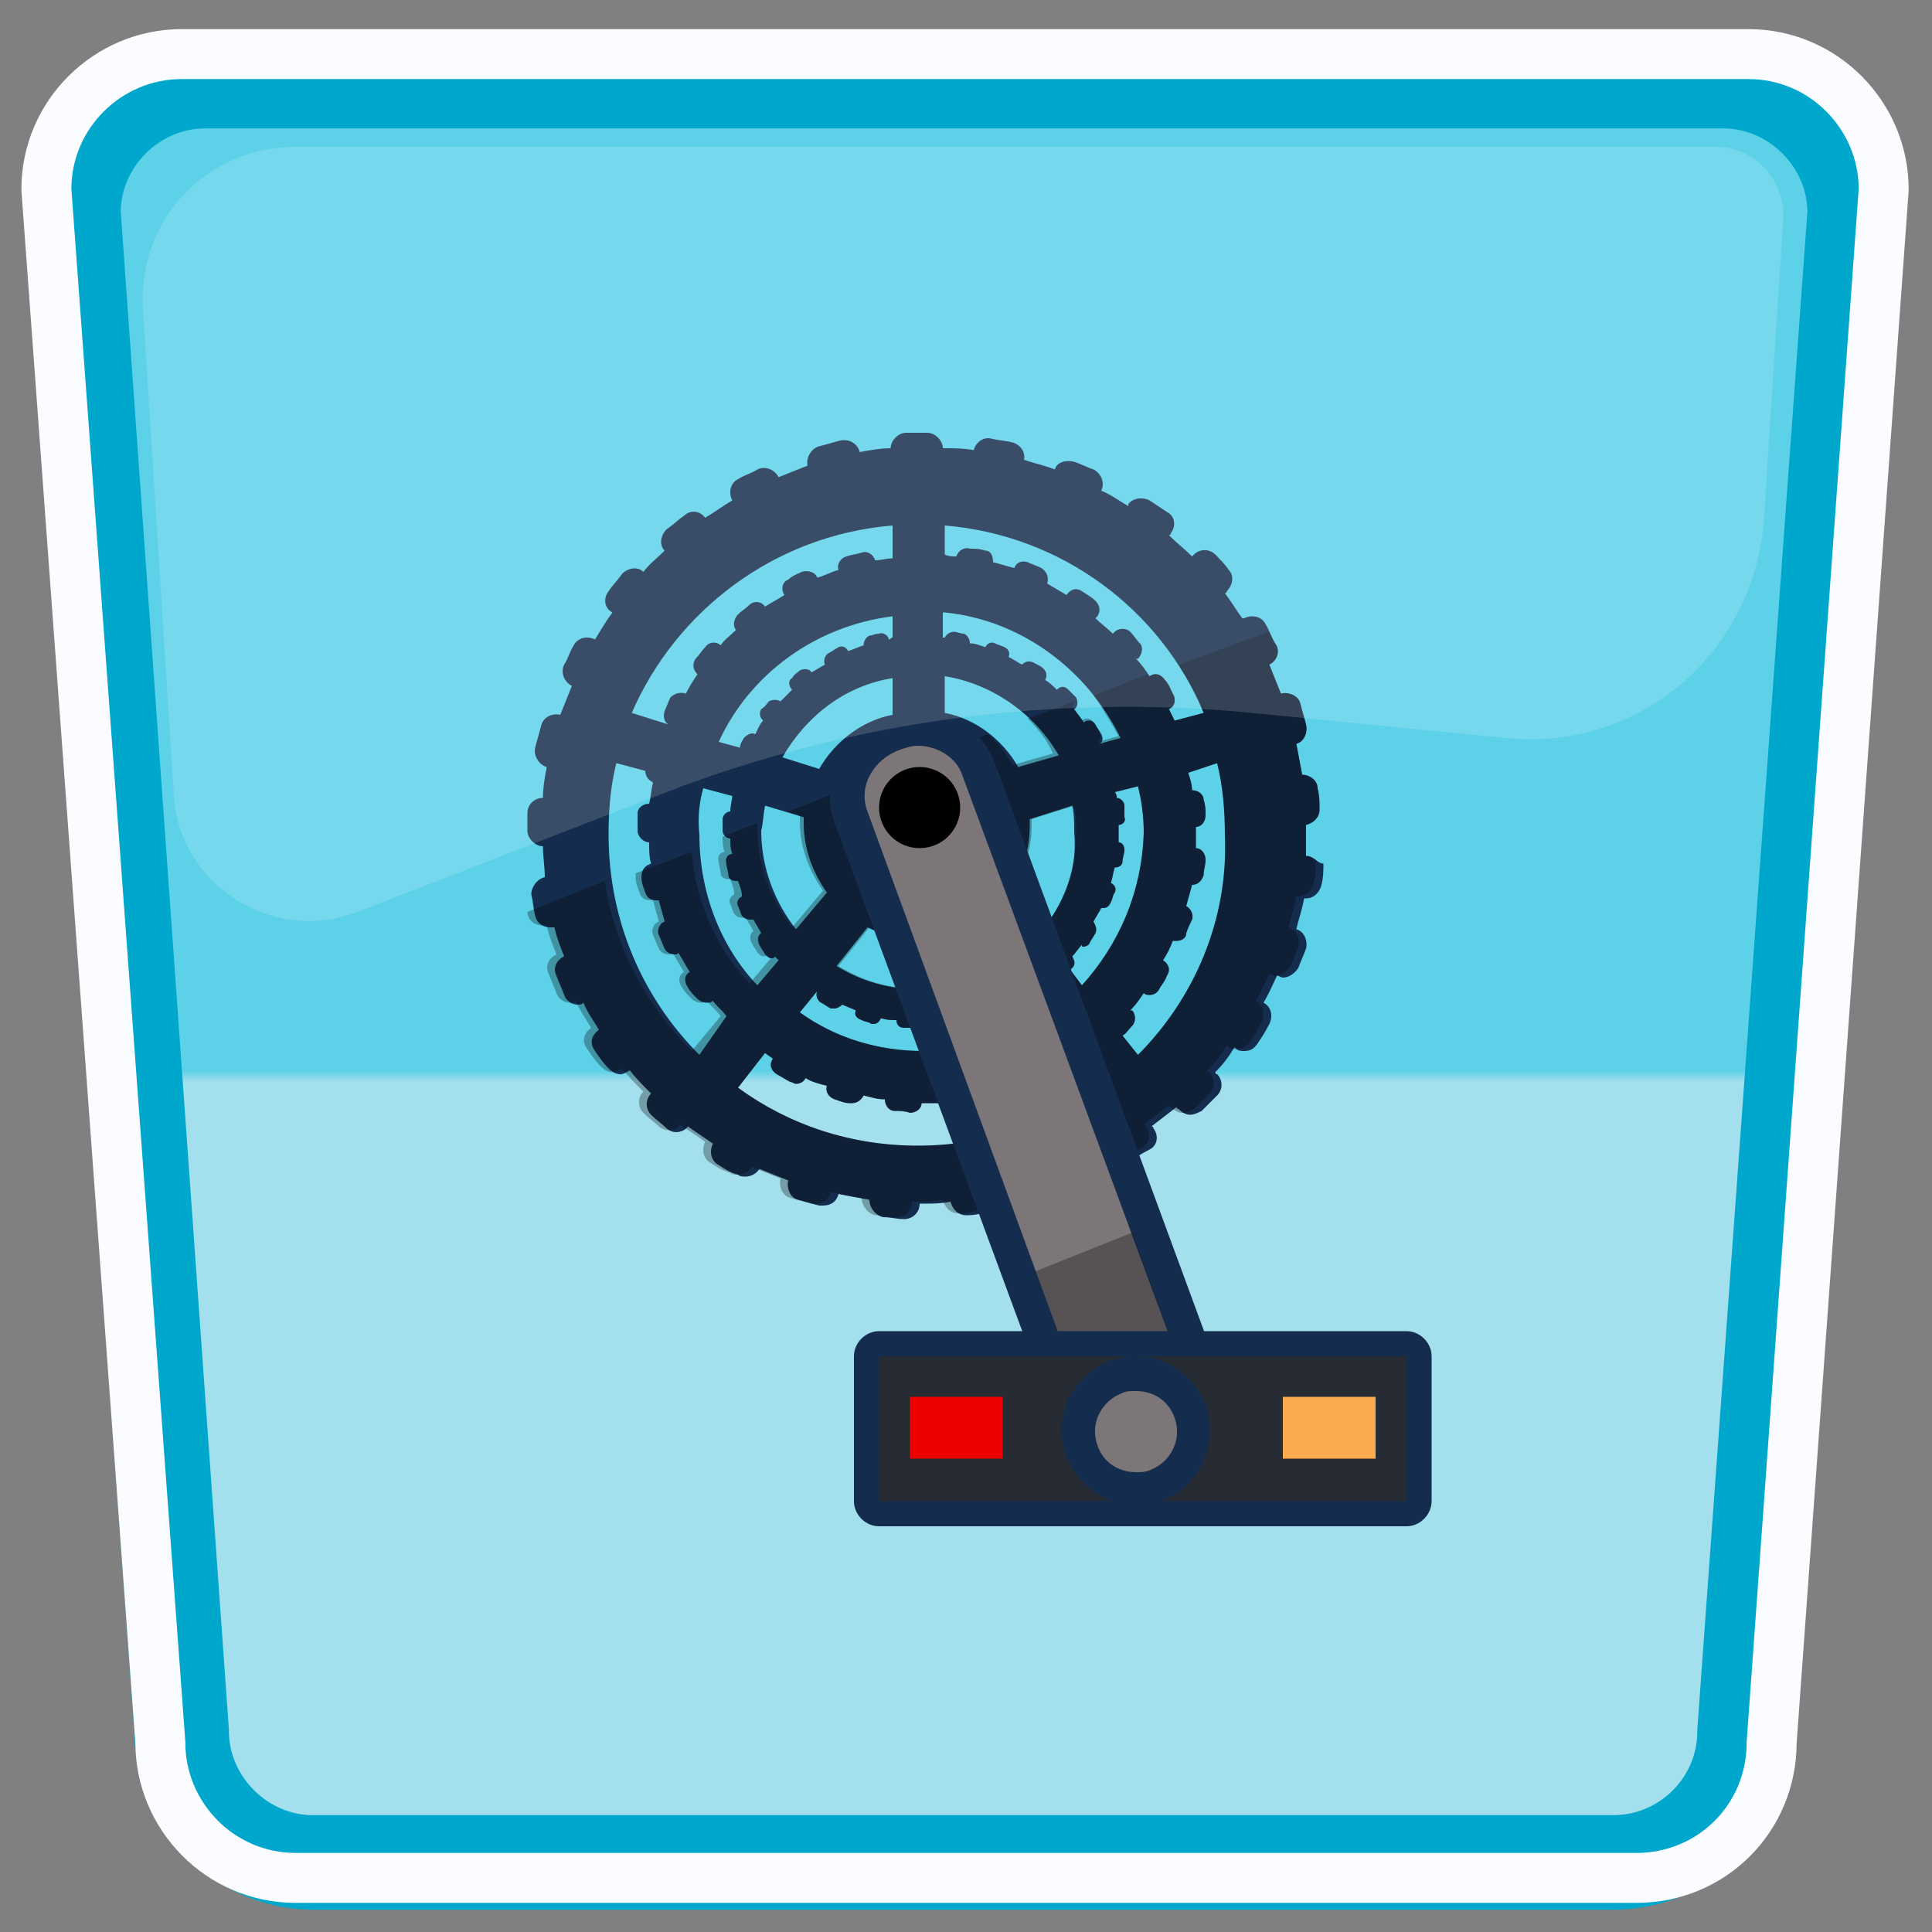 <?xml version="1.0" encoding="utf-8"?>
<!-- Generator: Adobe Illustrator 26.0.2, SVG Export Plug-In . SVG Version: 6.00 Build 0)  -->
<svg version="1.1" id="Layer_1" xmlns="http://www.w3.org/2000/svg" xmlns:xlink="http://www.w3.org/1999/xlink" x="0px" y="0px"
	 viewBox="0 0 100 100" style="enable-background:new 0 0 100 100;" xml:space="preserve">
<rect x="0" y="0" width="100" height="100" fill="#808080" stroke="none"/>
<style type="text/css">
	.st0{enable-background:new    ;}
	.st1{fill:url(#SVGID_1_);}
	.st2{fill:#142C4D;}
	.st3{opacity:0.3;}
	.st4{fill:#FAAA4F;stroke:#142C4D;stroke-width:1.728;stroke-miterlimit:10;}
	.st5{fill:#7C7679;}
	.st6{fill:#272B33;}
	.st7{fill:#EE0000;}
	.st8{fill:#FAAA4F;}
	.st9{fill:none;stroke:#00A7CD;stroke-width:4.894;stroke-miterlimit:10;}
	.st10{fill:none;stroke:#FAFCFF;stroke-width:2.586;stroke-miterlimit:10;}
	.st11{opacity:0.16;fill:#FFFFFF;}
</style>
<g>
	<g class="st0">
		<linearGradient id="SVGID_1_" gradientUnits="userSpaceOnUse" x1="49.864" y1="102.277" x2="49.864" y2="4.462">
			<stop  offset="0.473" style="stop-color:#A3DFED"/>
			<stop  offset="0.479" style="stop-color:#5DD1E8"/>
		</linearGradient>
		<path class="st1" d="M84.1,97.2H15.6c-3.8,0-6.9-3.1-6.9-6.9l-5.8-80c0-3.8,3.1-6.9,6.9-6.9h80c3.8,0,6.9,3.1,6.9,6.9l-5.8,80
			C91,94.1,87.9,97.2,84.1,97.2z"/>
	</g>
	<g id="eBike_00000146491654461650898250000008875516547112535970_">
		<g id="eBikePedals_00000175324453512597224330000012235858698344693636_">
			<g>
				<g>
					<path class="st2" d="M67.6,44.3c0-0.4,0-0.9,0-1.3c0-0.1,0-0.2,0-0.3c0.4-0.1,0.7-0.4,0.7-0.8c0-0.4,0-0.7-0.1-1.1
						c0-0.4-0.4-0.7-0.8-0.7c-0.1-0.5-0.2-1.1-0.3-1.6c0.4-0.1,0.6-0.6,0.5-1c-0.1-0.4-0.2-0.7-0.3-1.1c-0.1-0.4-0.6-0.6-1-0.5
						c-0.2-0.5-0.4-1-0.6-1.5c0,0,0,0,0,0c0.4-0.2,0.6-0.7,0.3-1.1c-0.2-0.3-0.3-0.7-0.5-1c-0.2-0.4-0.7-0.5-1.1-0.3c0,0,0,0-0.1,0
						c-0.3-0.4-0.6-0.9-0.9-1.3c0,0,0.1,0,0.1-0.1c0.3-0.3,0.4-0.8,0.1-1.1c-0.2-0.3-0.5-0.6-0.7-0.8c-0.3-0.3-0.8-0.3-1.1,0
						c0,0-0.1,0.1-0.1,0.1c-0.4-0.4-0.8-0.7-1.2-1.1c0,0,0.1,0,0.1-0.1c0.3-0.4,0.2-0.9-0.2-1.1c-0.3-0.2-0.6-0.4-0.9-0.6
						c-0.4-0.2-0.9-0.1-1.1,0.2c0,0,0,0,0,0.1c-0.5-0.3-0.9-0.6-1.4-0.8c0,0,0,0,0,0c0.2-0.4,0-0.9-0.4-1.1c-0.3-0.1-0.7-0.3-1-0.4
						c-0.4-0.1-0.9,0-1,0.4c-0.5-0.2-1-0.3-1.6-0.5c0.1-0.4-0.2-0.8-0.6-0.9c-0.4-0.1-0.7-0.1-1.1-0.2c-0.4-0.1-0.8,0.2-0.9,0.6
						c-0.5-0.1-1.1-0.1-1.6-0.1v0c0-0.4-0.4-0.8-0.8-0.8c-0.4,0-0.7,0-1.1,0c-0.4,0-0.8,0.4-0.8,0.8v0c-0.5,0-1.1,0.1-1.6,0.2
						c0,0,0,0,0,0c-0.1-0.4-0.5-0.7-1-0.6c-0.4,0.1-0.7,0.2-1.1,0.3c-0.4,0.1-0.7,0.6-0.6,1c0,0,0,0,0,0c-0.5,0.2-1,0.4-1.5,0.6
						c0,0,0,0,0,0c-0.2-0.4-0.7-0.6-1.1-0.4c-0.3,0.2-0.7,0.3-1,0.5c-0.4,0.2-0.5,0.7-0.3,1.1c0,0,0,0,0,0c-0.5,0.3-0.9,0.6-1.4,0.9
						c0,0,0,0,0,0c-0.3-0.4-0.8-0.4-1.1-0.1c-0.3,0.2-0.6,0.5-0.9,0.7c-0.3,0.3-0.4,0.8-0.1,1.1c0,0,0,0,0,0
						c-0.4,0.4-0.8,0.7-1.1,1.1c0,0,0,0,0,0c-0.3-0.3-0.8-0.2-1.1,0.1c-0.2,0.3-0.5,0.6-0.7,0.9c-0.3,0.4-0.2,0.9,0.2,1.1
						c0,0,0,0,0,0c-0.3,0.4-0.6,0.9-0.9,1.4c0,0,0,0,0,0c-0.4-0.2-0.9-0.1-1.1,0.3c-0.2,0.3-0.3,0.7-0.5,1c-0.2,0.4,0,0.9,0.4,1.1
						c0,0,0,0,0,0c-0.2,0.5-0.4,1-0.6,1.5c0,0,0,0,0,0c-0.4-0.1-0.9,0.1-1,0.6c-0.1,0.4-0.2,0.7-0.3,1.1c-0.1,0.4,0.2,0.9,0.6,1h0
						c-0.1,0.5-0.2,1.1-0.2,1.6h0c-0.4,0-0.8,0.3-0.8,0.8c0,0.4,0,0.7,0,1.1V43c0,0.4,0.4,0.8,0.8,0.8h0c0,0.5,0.1,1.1,0.1,1.6h0
						c-0.4,0.1-0.7,0.5-0.7,0.9c0.1,0.4,0.1,0.7,0.2,1.1c0.1,0.4,0.4,0.6,0.8,0.6c0.1,0,0.1,0,0.2,0c0,0,0,0,0,0
						c0.1,0.5,0.3,1,0.5,1.5c0,0,0,0,0,0c-0.4,0.2-0.6,0.6-0.4,1c0.1,0.3,0.3,0.7,0.4,1c0.1,0.3,0.4,0.5,0.7,0.5
						c0.1,0,0.2,0,0.3-0.1c0,0,0,0,0,0c0.2,0.5,0.5,0.9,0.8,1.4c0,0,0,0,0,0c-0.4,0.3-0.5,0.7-0.2,1.1c0.2,0.3,0.4,0.6,0.7,0.9
						c0.2,0.2,0.4,0.3,0.6,0.3c0.2,0,0.3-0.1,0.5-0.2c0,0,0,0,0,0c0.3,0.4,0.7,0.8,1.1,1.2l0,0c-0.3,0.3-0.3,0.8,0,1.1
						c0.3,0.3,0.6,0.5,0.8,0.7c0.1,0.1,0.3,0.2,0.5,0.2c0.2,0,0.5-0.1,0.6-0.3c0,0,0,0,0,0c0.4,0.3,0.9,0.6,1.3,0.9c0,0,0,0,0,0
						c-0.2,0.4-0.1,0.9,0.3,1.1c0.3,0.2,0.6,0.4,1,0.5c0.1,0.1,0.2,0.1,0.4,0.1c0.3,0,0.6-0.2,0.7-0.4c0,0,0,0,0,0
						c0.5,0.2,1,0.4,1.5,0.6c0,0,0,0,0,0c-0.1,0.4,0.1,0.9,0.5,1c0.4,0.1,0.7,0.2,1.1,0.3c0.1,0,0.1,0,0.2,0c0.4,0,0.7-0.2,0.8-0.6
						c0,0,0,0,0,0c0.5,0.1,1,0.2,1.6,0.3c0,0,0,0,0,0c0,0.4,0.3,0.8,0.7,0.9c0.4,0,0.7,0.1,1.1,0.1h0c0.4,0,0.8-0.3,0.8-0.8v0h0.2
						c0.5,0,0.9,0,1.4-0.1c0.1,0.4,0.4,0.7,0.8,0.7c0,0,0.1,0,0.1,0c0.4,0,0.7-0.1,1.1-0.2c0.4-0.1,0.7-0.5,0.7-0.9
						c0.5-0.1,1.1-0.2,1.6-0.4c0.1,0.3,0.4,0.5,0.7,0.5c0.1,0,0.2,0,0.2,0c0.4-0.1,0.7-0.2,1.1-0.4c0.4-0.2,0.6-0.6,0.5-1
						c0,0,0,0,0,0c0.5-0.2,1-0.5,1.4-0.7c0,0,0,0,0,0c0.1,0.3,0.4,0.4,0.7,0.4c0.1,0,0.3,0,0.4-0.1c0.3-0.2,0.6-0.4,1-0.6
						c0.4-0.2,0.5-0.7,0.2-1.1c0,0,0-0.1-0.1-0.1c0.4-0.3,0.9-0.7,1.3-1c0,0,0,0.1,0.1,0.1c0.2,0.2,0.4,0.3,0.6,0.3
						c0.2,0,0.4-0.1,0.6-0.2c0.3-0.3,0.5-0.5,0.8-0.8c0.3-0.3,0.3-0.8,0-1.1c0,0-0.1,0-0.1-0.1c0.4-0.4,0.7-0.8,1-1.3
						c0,0,0,0,0.1,0.1c0.1,0.1,0.3,0.1,0.4,0.1c0.3,0,0.5-0.1,0.7-0.4c0.2-0.3,0.4-0.6,0.6-1c0.2-0.4,0.1-0.9-0.3-1.1c0,0,0,0,0,0
						c0.3-0.5,0.5-1,0.7-1.4c0,0,0,0,0,0c0.1,0,0.2,0.1,0.3,0.1c0.3,0,0.6-0.2,0.8-0.5c0.1-0.3,0.3-0.7,0.4-1c0.1-0.4-0.1-0.9-0.5-1
						c0.1-0.5,0.3-1,0.4-1.6h0.1c0.4,0,0.7-0.3,0.8-0.7c0.1-0.4,0.1-0.7,0.1-1.1C68.2,44.7,68,44.3,67.6,44.3z M48.9,27.2
						c6.1,0.5,11.2,4.4,13.4,9.7l-1.5,0.4c-0.1-0.2-0.2-0.4-0.3-0.6c0,0,0,0,0,0c0.3-0.1,0.4-0.5,0.2-0.8c-0.1-0.2-0.2-0.5-0.4-0.7
						c-0.2-0.3-0.5-0.4-0.8-0.2c0,0,0,0,0,0c-0.2-0.3-0.4-0.6-0.7-0.9c0,0,0,0,0.1,0c0.2-0.2,0.3-0.6,0.1-0.8
						c-0.2-0.2-0.3-0.4-0.5-0.6c-0.2-0.2-0.6-0.2-0.8,0c0,0,0,0-0.1,0.1c-0.3-0.3-0.6-0.5-0.9-0.8c0,0,0,0,0.1-0.1
						c0.2-0.3,0.1-0.6-0.1-0.8c-0.2-0.2-0.4-0.3-0.7-0.5c-0.3-0.2-0.6-0.1-0.8,0.2c0,0,0,0,0,0c-0.3-0.2-0.7-0.4-1-0.6c0,0,0,0,0,0
						c0.1-0.3,0-0.6-0.3-0.8c-0.2-0.1-0.5-0.2-0.7-0.3c-0.3-0.1-0.6,0-0.7,0.3c-0.4-0.1-0.7-0.2-1.1-0.3c0-0.3-0.1-0.6-0.4-0.6
						c-0.3-0.1-0.5-0.1-0.8-0.1c-0.3-0.1-0.6,0.1-0.7,0.4c-0.2,0-0.4,0-0.6-0.1V27.2z M48.9,31.7c4,0.4,7.4,3,9.1,6.5l-1.1,0.3
						c0.2-0.1,0.2-0.3,0.1-0.5c-0.1-0.2-0.2-0.3-0.3-0.5c-0.1-0.2-0.4-0.3-0.6-0.1c0,0,0,0,0,0c-0.1-0.2-0.3-0.4-0.5-0.7
						c0,0,0,0,0,0c0.2-0.1,0.2-0.4,0.1-0.6c-0.1-0.1-0.3-0.3-0.4-0.4c-0.2-0.2-0.4-0.2-0.6,0c0,0,0,0,0,0c-0.2-0.2-0.4-0.4-0.6-0.5
						c0,0,0,0,0,0c0.1-0.2,0.1-0.4-0.1-0.6c-0.1-0.1-0.3-0.2-0.5-0.3c-0.2-0.1-0.4-0.1-0.6,0.1c0,0,0,0,0,0
						c-0.2-0.1-0.5-0.3-0.7-0.4c0,0,0,0,0,0c0.1-0.2,0-0.4-0.2-0.5c-0.2-0.1-0.3-0.1-0.5-0.2c-0.2-0.1-0.4,0-0.5,0.2
						c-0.3-0.1-0.5-0.2-0.8-0.2c0-0.2-0.1-0.4-0.3-0.5c-0.2,0-0.4-0.1-0.5-0.1c-0.2,0-0.4,0.1-0.5,0.3c0,0-0.1,0-0.1,0V31.7z
						 M36.4,40.8l1.5,0.4c0,0.2-0.1,0.5-0.1,0.8h0c-0.2,0-0.4,0.2-0.4,0.4c0,0.2,0,0.4,0,0.6v0c0,0.2,0.2,0.4,0.4,0.4h0
						c0,0.3,0,0.5,0.1,0.8h0c-0.2,0-0.4,0.2-0.3,0.5c0,0.2,0.1,0.4,0.1,0.6c0,0.2,0.2,0.3,0.4,0.3c0,0,0.1,0,0.1,0h0
						c0.1,0.3,0.2,0.5,0.2,0.8l0,0c-0.2,0.1-0.3,0.3-0.2,0.5c0.1,0.2,0.1,0.3,0.2,0.5c0.1,0.1,0.2,0.2,0.4,0.2c0.1,0,0.1,0,0.2,0
						c0,0,0,0,0,0c0.1,0.2,0.3,0.5,0.4,0.7c0,0,0,0,0,0c-0.2,0.1-0.2,0.4-0.1,0.6c0.1,0.2,0.2,0.3,0.3,0.5c0.1,0.1,0.2,0.2,0.3,0.2
						c0.1,0,0.2,0,0.2-0.1c0,0,0,0,0,0c0.1,0.1,0.1,0.1,0.2,0.2l-1.1,1.3c-1.9-2-3-4.8-3-7.8C36.1,42.3,36.2,41.5,36.4,40.8z
						 M42.4,39.8l-1.9-0.6c1.2-2.1,3.2-3.7,5.7-4.1v1.9C44.6,37.3,43.2,38.4,42.4,39.8z M39.6,41.7l2,0.6c0,0.1,0,0.2,0,0.3
						c0,1.4,0.5,2.6,1.2,3.6l-1.6,1.9c-1.1-1.4-1.8-3.2-1.8-5.1C39.5,42.6,39.5,42.2,39.6,41.7z M46,33.1C46,33.1,46,33.1,46,33.1
						c0-0.2-0.3-0.4-0.5-0.3c-0.2,0-0.4,0.1-0.5,0.1c-0.2,0.1-0.3,0.3-0.3,0.5v0c-0.3,0.1-0.5,0.2-0.8,0.3c0,0,0,0,0,0
						c-0.1-0.2-0.3-0.3-0.5-0.2c-0.2,0.1-0.3,0.2-0.5,0.3c-0.2,0.1-0.3,0.4-0.2,0.6c0,0,0,0,0,0c-0.2,0.1-0.5,0.3-0.7,0.4
						c0,0,0,0,0,0c-0.1-0.2-0.4-0.2-0.6-0.1c-0.1,0.1-0.3,0.2-0.4,0.4c-0.2,0.1-0.2,0.4,0,0.6c0,0,0,0,0,0c-0.2,0.2-0.4,0.4-0.6,0.6
						c0,0,0,0,0,0c-0.2-0.1-0.4-0.1-0.6,0c-0.1,0.1-0.2,0.3-0.4,0.4c-0.1,0.2-0.1,0.4,0.1,0.6c0,0,0,0,0,0c-0.2,0.2-0.3,0.5-0.4,0.7
						c0,0,0,0,0,0c-0.2-0.1-0.4,0-0.6,0.2c-0.1,0.2-0.2,0.3-0.2,0.5v0l-1.1-0.3c1.6-3.5,5-6,9-6.5V33C46.1,33,46.1,33.1,46,33.1z
						 M42.3,51.3C42.3,51.3,42.3,51.3,42.3,51.3C42.3,51.3,42.3,51.3,42.3,51.3c-0.1,0.2,0,0.5,0.2,0.6c0.2,0.1,0.3,0.2,0.5,0.3
						c0.1,0,0.1,0,0.2,0c0.1,0,0.3-0.1,0.4-0.2v0c0.2,0.1,0.5,0.2,0.7,0.3v0c-0.1,0.2,0,0.4,0.3,0.5c0.2,0.1,0.4,0.1,0.5,0.2
						c0,0,0.1,0,0.1,0c0.2,0,0.3-0.1,0.4-0.3c0,0,0,0,0,0c0.3,0.1,0.5,0.1,0.8,0.1c0,0,0,0,0,0c0,0.2,0.1,0.4,0.4,0.4
						c0.2,0,0.4,0,0.6,0h0c0.2,0,0.4-0.2,0.4-0.4v0h0.1c0.2,0,0.5,0,0.7,0c0,0.2,0.2,0.3,0.4,0.3c0,0,0,0,0.1,0c0.2,0,0.4,0,0.6-0.1
						c0.2,0,0.4-0.2,0.3-0.4c0.3-0.1,0.5-0.1,0.8-0.2c0.1,0.2,0.2,0.3,0.4,0.3c0,0,0.1,0,0.1,0c0.2-0.1,0.4-0.1,0.5-0.2
						c0.2-0.1,0.3-0.3,0.2-0.5c0,0,0,0,0,0c0.3-0.1,0.5-0.2,0.7-0.4c0,0,0,0,0,0c0.1,0.1,0.2,0.2,0.4,0.2c0.1,0,0.1,0,0.2-0.1
						c0,0,0,0,0.1,0l0.7,0.8c-1.8,1.2-4,1.9-6.3,1.9c-2.4,0-4.6-0.7-6.4-2L42.3,51.3z M53.8,48.3l-1.7-2c0.8-1,1.2-2.2,1.2-3.6
						c0-0.1,0-0.2,0-0.3l2.2-0.7c0.1,0.4,0.1,0.9,0.1,1.4C55.8,45.1,55,46.9,53.8,48.3z M48.9,35c2.5,0.4,4.7,2,5.9,4.1l-2.1,0.6
						c-0.8-1.4-2.2-2.5-3.8-2.8V35z M50.1,48l1.7,2.1c-1.2,0.7-2.6,1.1-4.2,1.1c-1.6,0-3-0.4-4.3-1.2l1.6-2c0.8,0.4,1.6,0.6,2.6,0.6
						C48.5,48.6,49.3,48.4,50.1,48z M46.2,27.2v1.7c-0.3,0-0.6,0.1-0.9,0.1c0,0,0,0,0,0c-0.1-0.3-0.4-0.5-0.7-0.4
						c-0.3,0.1-0.5,0.1-0.8,0.2c-0.3,0.1-0.5,0.4-0.4,0.7c0,0,0,0,0,0c-0.4,0.1-0.7,0.3-1.1,0.4c0,0,0,0,0,0
						c-0.1-0.3-0.5-0.4-0.8-0.3c-0.2,0.1-0.5,0.2-0.7,0.4c-0.3,0.1-0.4,0.5-0.2,0.8c0,0,0,0,0,0c-0.3,0.2-0.7,0.4-1,0.6c0,0,0,0,0,0
						c-0.2-0.3-0.6-0.3-0.8-0.1c-0.2,0.2-0.4,0.3-0.6,0.5c-0.2,0.2-0.3,0.6-0.1,0.8c0,0,0,0,0,0c-0.3,0.3-0.6,0.5-0.8,0.8
						c0,0,0,0,0,0c-0.2-0.2-0.6-0.2-0.8,0.1c-0.2,0.2-0.3,0.4-0.5,0.6c-0.2,0.3-0.1,0.6,0.1,0.8c0,0,0,0,0,0c-0.2,0.3-0.4,0.6-0.6,1
						c0,0,0,0,0,0c-0.3-0.1-0.6,0-0.8,0.2c-0.1,0.2-0.2,0.5-0.3,0.7c-0.1,0.3,0,0.6,0.2,0.7l-1.9-0.6C35,31.6,40.1,27.7,46.2,27.2z
						 M36.2,54.6c-2.9-2.9-4.7-6.9-4.7-11.4c0-1.3,0.1-2.5,0.4-3.7l1.5,0.4c0,0.3,0.2,0.5,0.4,0.6h0c-0.1,0.4-0.1,0.7-0.2,1.1h0
						c-0.3,0-0.6,0.2-0.6,0.5c0,0.3,0,0.5,0,0.8V43c0,0.3,0.3,0.6,0.6,0.6h0c0,0.4,0,0.8,0.1,1.1h0c-0.3,0.1-0.5,0.3-0.5,0.7
						c0,0.3,0.1,0.5,0.2,0.8c0.1,0.3,0.3,0.4,0.6,0.4c0,0,0.1,0,0.1,0c0,0,0,0,0,0c0.1,0.4,0.2,0.7,0.3,1.1c0,0,0,0,0,0
						c-0.3,0.1-0.4,0.5-0.3,0.7c0.1,0.2,0.2,0.5,0.3,0.7c0.1,0.2,0.3,0.3,0.5,0.3c0.1,0,0.2,0,0.2-0.1c0,0,0,0,0,0
						c0.2,0.3,0.4,0.7,0.6,1c0,0,0,0,0,0c-0.3,0.2-0.3,0.5-0.1,0.8c0.1,0.2,0.3,0.4,0.5,0.6c0.1,0.1,0.3,0.2,0.5,0.2
						c0.1,0,0.2,0,0.3-0.1c0,0,0,0,0,0c0.2,0.3,0.5,0.5,0.7,0.8L36.2,54.6z M47.5,59.3c-3.5,0-6.7-1.1-9.3-3l1.4-1.8
						c0.1,0.1,0.3,0.2,0.4,0.3c0,0,0,0,0,0c-0.2,0.3-0.1,0.6,0.2,0.8c0.2,0.1,0.5,0.3,0.7,0.4c0.1,0,0.2,0.1,0.3,0.1
						c0.2,0,0.4-0.1,0.5-0.3c0,0,0,0,0,0c0.3,0.2,0.7,0.3,1.1,0.4c0,0,0,0,0,0c-0.1,0.3,0.1,0.6,0.4,0.7c0.3,0.1,0.5,0.2,0.8,0.2
						c0.1,0,0.1,0,0.1,0c0.3,0,0.5-0.2,0.6-0.4c0,0,0,0,0,0c0.4,0.1,0.7,0.2,1.1,0.2c0,0,0,0,0,0c0,0.3,0.2,0.6,0.5,0.6
						c0.3,0,0.5,0,0.8,0.1h0c0.3,0,0.6-0.2,0.6-0.5v0h0.1c0.3,0,0.7,0,1,0c0,0.3,0.3,0.5,0.6,0.5c0,0,0,0,0.1,0
						c0.3,0,0.5-0.1,0.8-0.1c0.3,0,0.5-0.3,0.5-0.6c0.4-0.1,0.8-0.2,1.1-0.3c0.1,0.2,0.3,0.4,0.5,0.4c0.1,0,0.1,0,0.2,0
						c0.3-0.1,0.5-0.2,0.7-0.3c0.3-0.1,0.4-0.4,0.3-0.7c0,0,0,0,0,0c0.4-0.2,0.7-0.3,1-0.5c0,0,0,0,0,0c0.1,0.2,0.3,0.3,0.5,0.3
						c0.1,0,0.2,0,0.3-0.1c0.2-0.1,0.4-0.2,0.6-0.3l0.9,1.1C54.2,58.2,51,59.3,47.5,59.3z M56,51l-0.6-0.8c0,0,0,0,0.1-0.1
						c0.2-0.2,0.1-0.4,0-0.6c0,0,0,0,0,0c0.2-0.2,0.3-0.4,0.5-0.6c0,0,0,0,0,0C56,49,56,49,56.1,49c0.1,0,0.3-0.1,0.3-0.2
						c0.1-0.2,0.2-0.3,0.3-0.5c0.1-0.2,0-0.4-0.1-0.6c0,0,0,0,0,0c0.1-0.2,0.3-0.5,0.4-0.7c0,0,0,0,0,0c0,0,0.1,0,0.1,0
						c0.2,0,0.3-0.1,0.4-0.3c0.1-0.2,0.1-0.4,0.2-0.5c0.1-0.2,0-0.4-0.2-0.5c0.1-0.3,0.1-0.5,0.2-0.8h0c0.2,0,0.4-0.1,0.4-0.3
						c0-0.2,0.1-0.4,0.1-0.6c0-0.2-0.1-0.4-0.3-0.4c0-0.2,0-0.4,0-0.7c0-0.1,0-0.1,0-0.2c0.2,0,0.4-0.2,0.3-0.4c0-0.2,0-0.4,0-0.6
						c0-0.2-0.2-0.4-0.4-0.4c0-0.1,0-0.2-0.1-0.3l1.2-0.3c0.2,0.8,0.3,1.6,0.3,2.4C59.1,46.2,57.9,48.9,56,51z M58.9,54.6l-0.8-1
						c0.2-0.1,0.3-0.3,0.5-0.5c0.2-0.2,0.2-0.6,0-0.8c0,0,0,0-0.1,0c0.3-0.3,0.5-0.6,0.7-0.9c0,0,0,0,0,0c0.1,0.1,0.2,0.1,0.3,0.1
						c0.2,0,0.4-0.1,0.5-0.3c0.1-0.2,0.3-0.4,0.4-0.7c0.2-0.3,0.1-0.6-0.2-0.8c0,0,0,0,0,0c0.2-0.3,0.4-0.7,0.5-1c0,0,0,0,0,0
						c0.1,0,0.1,0,0.2,0c0.2,0,0.5-0.1,0.5-0.4c0.1-0.3,0.2-0.5,0.3-0.7c0.1-0.3-0.1-0.6-0.3-0.7c0.1-0.4,0.2-0.7,0.3-1.1h0
						c0.3,0,0.5-0.2,0.6-0.5c0-0.3,0.1-0.5,0.1-0.8c0-0.3-0.2-0.6-0.5-0.6c0-0.3,0-0.6,0-0.9c0-0.1,0-0.1,0-0.2
						c0.3,0,0.5-0.3,0.5-0.6c0-0.3,0-0.5-0.1-0.8c0-0.3-0.3-0.5-0.6-0.5c0-0.3-0.1-0.6-0.2-0.9l1.5-0.5c0.3,1.2,0.4,2.5,0.4,3.7
						C63.6,47.6,61.8,51.7,58.9,54.6z"/>
				</g>
				<g class="st3">
					<path d="M67.6,44.3c0-0.4,0-0.9,0-1.3c0-0.1,0-0.2,0-0.3c0.4-0.1,0.7-0.4,0.7-0.8c0-0.4,0-0.7-0.1-1.1c0-0.4-0.4-0.7-0.8-0.7
						c-0.1-0.5-0.2-1.1-0.3-1.6c0.4-0.1,0.6-0.6,0.5-1c-0.1-0.4-0.2-0.7-0.3-1.1c-0.1-0.4-0.6-0.6-1-0.5c-0.2-0.5-0.4-1-0.6-1.5
						c0,0,0,0,0,0c0.4-0.2,0.6-0.7,0.3-1.1c-0.1-0.2-0.2-0.4-0.3-0.6L61,34.4c0.5,0.8,1,1.6,1.3,2.5l-1.5,0.4
						c-0.1-0.2-0.2-0.4-0.3-0.6c0,0,0,0,0,0c0.3-0.1,0.4-0.5,0.2-0.8c-0.1-0.2-0.2-0.5-0.4-0.7c-0.2-0.3-0.5-0.4-0.8-0.2
						c0,0,0,0,0,0c0,0-0.1-0.1-0.1-0.1l-2.8,1.1c0.5,0.7,0.9,1.4,1.3,2.1l-1.1,0.3c0.2-0.1,0.2-0.3,0.1-0.5
						c-0.1-0.2-0.2-0.3-0.3-0.5c-0.1-0.2-0.4-0.3-0.6-0.1c0,0,0,0,0,0c-0.1-0.2-0.3-0.4-0.5-0.7c0,0,0,0,0,0
						c0.1-0.1,0.1-0.2,0.1-0.3l-2.4,0.9c0.5,0.5,1,1.1,1.3,1.8l-2.1,0.6c-0.3-0.6-0.8-1.2-1.3-1.6l-10.3,4l0.6,0.2
						c0,0.1,0,0.2,0,0.3c0,1.4,0.5,2.6,1.2,3.6l-1.6,1.9c-1.1-1.4-1.8-3.2-1.8-5.1c0-0.1,0-0.2,0-0.3l-1.8,0.7c0,0.3,0,0.5,0.1,0.8
						h0c-0.2,0-0.4,0.2-0.3,0.5c0,0.2,0.1,0.4,0.1,0.6c0,0.2,0.2,0.3,0.4,0.3c0,0,0.1,0,0.1,0h0c0.1,0.3,0.2,0.5,0.2,0.8l0,0
						c-0.2,0.1-0.3,0.3-0.2,0.5c0.1,0.2,0.1,0.3,0.2,0.5c0.1,0.1,0.2,0.2,0.4,0.2c0.1,0,0.1,0,0.2,0c0,0,0,0,0,0
						c0.1,0.2,0.3,0.5,0.4,0.7c0,0,0,0,0,0c-0.2,0.1-0.2,0.4-0.1,0.6c0.1,0.2,0.2,0.3,0.3,0.5c0.1,0.1,0.2,0.2,0.3,0.2
						c0.1,0,0.2,0,0.2-0.1c0,0,0,0,0,0c0.1,0.1,0.1,0.1,0.2,0.2l-1.1,1.3c-1.7-1.8-2.8-4.2-3-6.8l-2.9,1.1c0,0.1,0,0.1,0,0.2
						c0,0.3,0.1,0.5,0.2,0.8c0.1,0.3,0.3,0.4,0.6,0.4c0,0,0.1,0,0.1,0c0,0,0,0,0,0c0.1,0.4,0.2,0.7,0.3,1.1c0,0,0,0,0,0
						c-0.3,0.1-0.4,0.5-0.3,0.7c0.1,0.2,0.2,0.5,0.3,0.7c0.1,0.2,0.3,0.3,0.5,0.3c0.1,0,0.2,0,0.2-0.1c0,0,0,0,0,0
						c0.2,0.3,0.4,0.7,0.6,1c0,0,0,0,0,0c-0.3,0.2-0.3,0.5-0.1,0.8c0.1,0.2,0.3,0.4,0.5,0.6c0.1,0.1,0.3,0.2,0.5,0.2
						c0.1,0,0.2,0,0.3-0.1c0,0,0,0,0,0c0.2,0.3,0.5,0.5,0.7,0.8l-1.5,1.8c-2.3-2.3-4-5.4-4.5-8.8l-4,1.6c0,0,0,0.1,0,0.1
						c0.1,0.4,0.4,0.6,0.8,0.6c0.1,0,0.1,0,0.2,0c0,0,0,0,0,0c0.1,0.5,0.3,1,0.5,1.5c0,0,0,0,0,0c-0.4,0.2-0.6,0.6-0.4,1
						c0.1,0.3,0.3,0.7,0.4,1c0.1,0.3,0.4,0.5,0.7,0.5c0.1,0,0.2,0,0.3-0.1c0,0,0,0,0,0c0.2,0.5,0.5,0.9,0.8,1.4c0,0,0,0,0,0
						c-0.4,0.3-0.5,0.7-0.2,1.1c0.2,0.3,0.4,0.6,0.7,0.9c0.2,0.2,0.4,0.3,0.6,0.3c0.2,0,0.3-0.1,0.5-0.2c0,0,0,0,0,0
						c0.3,0.4,0.7,0.8,1.1,1.2l0,0c-0.3,0.3-0.3,0.8,0,1.1c0.3,0.3,0.6,0.5,0.8,0.7c0.1,0.1,0.3,0.2,0.5,0.2c0.2,0,0.5-0.1,0.6-0.3
						c0,0,0,0,0,0c0.4,0.3,0.9,0.6,1.3,0.9c0,0,0,0,0,0c-0.2,0.4-0.1,0.9,0.3,1.1c0.3,0.2,0.6,0.4,1,0.5c0.1,0.1,0.2,0.1,0.4,0.1
						c0.3,0,0.6-0.2,0.7-0.4c0,0,0,0,0,0c0.5,0.2,1,0.4,1.5,0.6c0,0,0,0,0,0c-0.1,0.4,0.1,0.9,0.5,1c0.4,0.1,0.7,0.2,1.1,0.3
						c0.1,0,0.1,0,0.2,0c0.4,0,0.7-0.2,0.8-0.6c0,0,0,0,0,0c0.5,0.1,1,0.2,1.6,0.3c0,0,0,0,0,0c0,0.4,0.3,0.8,0.7,0.9
						c0.4,0,0.7,0.1,1.1,0.1h0c0.4,0,0.8-0.3,0.8-0.8v0h0.2c0.5,0,0.9,0,1.4-0.1c0.1,0.4,0.4,0.7,0.8,0.7c0,0,0.1,0,0.1,0
						c0.4,0,0.7-0.1,1.1-0.2c0.4-0.1,0.7-0.5,0.7-0.9c0.5-0.1,1.1-0.2,1.6-0.4c0.1,0.3,0.4,0.5,0.7,0.5c0.1,0,0.2,0,0.2,0
						c0.4-0.1,0.7-0.2,1.1-0.4c0.4-0.2,0.6-0.6,0.5-1c0,0,0,0,0,0c0.5-0.2,1-0.5,1.4-0.7c0,0,0,0,0,0c0.1,0.3,0.4,0.4,0.7,0.4
						c0.1,0,0.3,0,0.4-0.1c0.3-0.2,0.6-0.4,1-0.6c0.4-0.2,0.5-0.7,0.2-1.1c0,0,0-0.1-0.1-0.1c0.4-0.3,0.9-0.7,1.3-1
						c0,0,0,0.1,0.1,0.1c0.2,0.2,0.4,0.3,0.6,0.3c0.2,0,0.4-0.1,0.6-0.2c0.3-0.3,0.5-0.5,0.8-0.8c0.3-0.3,0.3-0.8,0-1.1
						c0,0-0.1,0-0.1-0.1c0.4-0.4,0.7-0.8,1-1.3c0,0,0,0,0.1,0.1c0.1,0.1,0.3,0.1,0.4,0.1c0.3,0,0.5-0.1,0.7-0.4
						c0.2-0.3,0.4-0.6,0.6-1c0.2-0.4,0.1-0.9-0.3-1.1c0,0,0,0,0,0c0.3-0.5,0.5-1,0.7-1.4c0,0,0,0,0,0c0.1,0,0.2,0.1,0.3,0.1
						c0.3,0,0.6-0.2,0.8-0.5c0.1-0.3,0.3-0.7,0.4-1c0.1-0.4-0.1-0.9-0.5-1c0.1-0.5,0.3-1,0.4-1.6h0.1c0.4,0,0.7-0.3,0.8-0.7
						c0.1-0.4,0.1-0.7,0.1-1.1C68.3,44.7,68,44.3,67.6,44.3z M53.4,42.7c0-0.1,0-0.2,0-0.3l2.2-0.7c0.1,0.4,0.1,0.9,0.1,1.4
						c0,2-0.7,3.8-1.9,5.3l-1.7-2C53,45.3,53.4,44,53.4,42.7z M45,48c0.8,0.4,1.6,0.6,2.6,0.6c0.9,0,1.8-0.2,2.6-0.6l1.7,2.1
						c-1.2,0.7-2.6,1.1-4.2,1.1c-1.6,0-3-0.4-4.3-1.2L45,48z M42.3,51.3C42.3,51.3,42.3,51.3,42.3,51.3
						C42.3,51.3,42.3,51.3,42.3,51.3c-0.1,0.2,0,0.5,0.2,0.6c0.2,0.1,0.3,0.2,0.5,0.3c0.1,0,0.1,0,0.2,0c0.1,0,0.3-0.1,0.4-0.2v0
						c0.2,0.1,0.5,0.2,0.7,0.3v0c-0.1,0.2,0,0.4,0.3,0.5c0.2,0.1,0.4,0.1,0.5,0.2c0,0,0.1,0,0.1,0c0.2,0,0.3-0.1,0.4-0.3
						c0,0,0,0,0,0c0.3,0.1,0.5,0.1,0.8,0.1c0,0,0,0,0,0c0,0.2,0.1,0.4,0.4,0.4c0.2,0,0.4,0,0.6,0h0c0.2,0,0.4-0.2,0.4-0.4v0h0.1
						c0.2,0,0.5,0,0.7,0c0,0.2,0.2,0.3,0.4,0.3c0,0,0,0,0.1,0c0.2,0,0.4,0,0.6-0.1c0.2,0,0.4-0.2,0.3-0.4c0.3-0.1,0.5-0.1,0.8-0.2
						c0.1,0.2,0.2,0.3,0.4,0.3c0,0,0.1,0,0.1,0c0.2-0.1,0.4-0.1,0.5-0.2c0.2-0.1,0.3-0.3,0.2-0.5c0,0,0,0,0,0
						c0.3-0.1,0.5-0.2,0.7-0.4c0,0,0,0,0,0c0.1,0.1,0.2,0.2,0.4,0.2c0.1,0,0.1,0,0.2-0.1c0,0,0,0,0.1,0l0.7,0.8
						c-1.8,1.2-4,1.9-6.3,1.9c-2.4,0-4.6-0.7-6.4-2L42.3,51.3z M47.5,59.3c-3.5,0-6.7-1.1-9.3-3l1.4-1.8c0.1,0.1,0.3,0.2,0.4,0.3
						c0,0,0,0,0,0c-0.2,0.3-0.1,0.6,0.2,0.8c0.2,0.1,0.5,0.3,0.7,0.4c0.1,0,0.2,0.1,0.3,0.1c0.2,0,0.4-0.1,0.5-0.3c0,0,0,0,0,0
						c0.3,0.2,0.7,0.3,1.1,0.4c0,0,0,0,0,0c-0.1,0.3,0.1,0.6,0.4,0.7c0.3,0.1,0.5,0.2,0.8,0.2c0.1,0,0.1,0,0.1,0
						c0.3,0,0.5-0.2,0.6-0.4c0,0,0,0,0,0c0.4,0.1,0.7,0.2,1.1,0.2c0,0,0,0,0,0c0,0.3,0.2,0.6,0.5,0.6c0.3,0,0.5,0,0.8,0.1h0
						c0.3,0,0.6-0.2,0.6-0.5v0h0.1c0.3,0,0.7,0,1,0c0,0.3,0.3,0.5,0.6,0.5c0,0,0,0,0.1,0c0.3,0,0.5-0.1,0.8-0.1
						c0.3,0,0.5-0.3,0.5-0.6c0.4-0.1,0.8-0.2,1.1-0.3c0.1,0.2,0.3,0.4,0.5,0.4c0.1,0,0.1,0,0.2,0c0.3-0.1,0.5-0.2,0.7-0.3
						c0.3-0.1,0.4-0.4,0.3-0.7c0,0,0,0,0,0c0.4-0.2,0.7-0.3,1-0.5c0,0,0,0,0,0c0.1,0.2,0.3,0.3,0.5,0.3c0.1,0,0.2,0,0.3-0.1
						c0.2-0.1,0.4-0.2,0.6-0.3l0.9,1.1C54.2,58.2,51,59.3,47.5,59.3z M56,51l-0.6-0.8c0,0,0,0,0.1-0.1c0.2-0.2,0.1-0.4,0-0.6
						c0,0,0,0,0,0c0.2-0.2,0.3-0.4,0.5-0.6c0,0,0,0,0,0C56,49,56,49,56.1,49c0.1,0,0.3-0.1,0.3-0.2c0.1-0.2,0.2-0.3,0.3-0.5
						c0.1-0.2,0-0.4-0.1-0.6c0,0,0,0,0,0c0.1-0.2,0.3-0.5,0.4-0.7c0,0,0,0,0,0c0,0,0.1,0,0.1,0c0.2,0,0.3-0.1,0.4-0.3
						c0.1-0.2,0.1-0.4,0.2-0.5c0.1-0.2,0-0.4-0.2-0.5c0.1-0.3,0.1-0.5,0.2-0.8h0c0.2,0,0.4-0.1,0.4-0.3c0-0.2,0.1-0.4,0.1-0.6
						c0-0.2-0.1-0.4-0.3-0.4c0-0.2,0-0.4,0-0.7c0-0.1,0-0.1,0-0.2c0.2,0,0.4-0.2,0.3-0.4c0-0.2,0-0.4,0-0.6c0-0.2-0.2-0.4-0.4-0.4
						c0-0.1,0-0.2-0.1-0.3l1.2-0.3c0.2,0.8,0.3,1.6,0.3,2.4C59.1,46.2,57.9,48.9,56,51z M58.9,54.6l-0.8-1c0.2-0.1,0.3-0.3,0.5-0.5
						c0.2-0.2,0.2-0.6,0-0.8c0,0,0,0-0.1,0c0.3-0.3,0.5-0.6,0.7-0.9c0,0,0,0,0,0c0.1,0.1,0.2,0.1,0.3,0.1c0.2,0,0.4-0.1,0.5-0.3
						c0.1-0.2,0.3-0.4,0.4-0.7c0.2-0.3,0.1-0.6-0.2-0.8c0,0,0,0,0,0c0.2-0.3,0.4-0.7,0.5-1c0,0,0,0,0,0c0.1,0,0.1,0,0.2,0
						c0.2,0,0.5-0.1,0.5-0.4c0.1-0.3,0.2-0.5,0.3-0.7c0.1-0.3-0.1-0.6-0.3-0.7c0.1-0.4,0.2-0.7,0.3-1.1h0c0.3,0,0.5-0.2,0.6-0.5
						c0-0.3,0.1-0.5,0.1-0.8c0-0.3-0.2-0.6-0.5-0.6c0-0.3,0-0.6,0-0.9c0-0.1,0-0.1,0-0.2c0.3,0,0.5-0.3,0.5-0.6c0-0.3,0-0.5-0.1-0.8
						c0-0.3-0.3-0.5-0.6-0.5c0-0.3-0.1-0.6-0.2-0.9l1.5-0.5c0.3,1.2,0.4,2.5,0.4,3.7C63.6,47.6,61.8,51.7,58.9,54.6z"/>
				</g>
				<path class="st4" d="M54.8,60.1"/>
				<g>
					<g>
						<g>
							<path class="st5" d="M58.4,75c-1.4,0-2.7-0.8-3.2-2.1L44,42.3c-0.6-1.7,0.4-3.6,2.2-4.3c0.4-0.2,0.9-0.2,1.3-0.2
								c1.4,0,2.7,0.8,3.2,2.1l11.3,30.6c0.6,1.7-0.4,3.6-2.2,4.3C59.3,74.9,58.9,75,58.4,75z"/>
							<path class="st2" d="M47.5,38.6c1,0,2,0.6,2.3,1.5l11.3,30.6c0.5,1.3-0.3,2.7-1.7,3.2c-0.3,0.1-0.7,0.2-1,0.2
								c-1,0-2-0.6-2.3-1.5L44.9,42c-0.5-1.3,0.3-2.7,1.7-3.2C46.9,38.7,47.2,38.6,47.5,38.6 M47.5,36.9L47.5,36.9
								c-0.5,0-1.1,0.1-1.6,0.3c-2.3,0.8-3.5,3.3-2.7,5.4l11.3,30.6c0.6,1.6,2.2,2.7,4,2.7c0.5,0,1.1-0.1,1.6-0.3
								c2.3-0.8,3.5-3.3,2.7-5.4L51.5,39.5C50.9,37.9,49.4,36.9,47.5,36.9L47.5,36.9z"/>
						</g>
					</g>
					<g class="st3">
						<path d="M58.6,63.8l2.5,6.9c0.5,1.3-0.3,2.7-1.7,3.2s-2.9-0.1-3.3-1.3l-2.5-6.8L58.6,63.8z"/>
					</g>
				</g>
				<circle cx="47.6" cy="41.8" r="2.1"/>
			</g>
			<g>
				<g>
					<path class="st6" d="M45.5,78.3c-0.4,0-0.6-0.3-0.6-0.6v-7.5c0-0.4,0.3-0.6,0.6-0.6h27.3c0.4,0,0.6,0.3,0.6,0.6v7.5
						c0,0.4-0.3,0.6-0.6,0.6H45.5z"/>
					<g>
						<path class="st2" d="M72.8,70.2v7.5H45.5v-7.5H72.8 M72.8,68.9H45.5c-0.7,0-1.3,0.6-1.3,1.3v7.5c0,0.7,0.6,1.3,1.3,1.3h27.3
							c0.7,0,1.3-0.6,1.3-1.3v-7.5C74.1,69.5,73.5,68.9,72.8,68.9L72.8,68.9z"/>
					</g>
				</g>
				<g>
					<rect x="47.1" y="72.3" class="st7" width="4.8" height="3.2"/>
				</g>
				<g>
					<rect x="66.4" y="72.3" class="st8" width="4.8" height="3.2"/>
				</g>
			</g>
			<g>
				<path class="st5" d="M58.8,77.1c-1.3,0-2.4-0.8-2.8-2c-0.6-1.6,0.2-3.3,1.8-3.9c0.3-0.1,0.7-0.2,1-0.2c1.3,0,2.4,0.8,2.8,2
					c0.6,1.6-0.2,3.3-1.8,3.9C59.5,77,59.1,77.1,58.8,77.1z"/>
				<path class="st2" d="M58.8,72c0.9,0,1.7,0.5,2,1.4c0.4,1.1-0.2,2.3-1.3,2.7c-0.2,0.1-0.5,0.1-0.7,0.1c-0.9,0-1.7-0.5-2-1.4
					c-0.4-1.1,0.2-2.3,1.3-2.7C58.3,72,58.5,72,58.8,72 M58.8,70.2L58.8,70.2c-0.5,0-0.9,0.1-1.3,0.2c-1,0.4-1.7,1.1-2.2,2
					c-0.4,0.9-0.5,2-0.1,3c0.6,1.5,2,2.5,3.6,2.5c0.5,0,0.9-0.1,1.3-0.2c2-0.7,3-3,2.3-5C61.8,71.2,60.4,70.2,58.8,70.2L58.8,70.2z"
					/>
			</g>
		</g>
	</g>
	<g>
		<path class="st9" d="M83.5,96.4H16.2c-3.7,0-6.8-3.1-6.8-6.8L3.8,11c0-3.7,3.1-6.8,6.8-6.8h78.6c3.7,0,6.8,3.1,6.8,6.8l-5.7,78.6
			C90.3,93.4,87.2,96.4,83.5,96.4z"/>
	</g>
	<g class="st0">
		<path class="st10" d="M84.7,97.2H15.3c-3.9,0-7-3.2-7-7L2.4,9.8c0-3.9,3.2-7,7-7h81.1c3.9,0,7,3.2,7,7l-5.8,80.4
			C91.7,94.1,88.6,97.2,84.7,97.2z"/>
	</g>
	<path class="st11" d="M78,38.2l-13.2-1.3c-10.3-1-20.7,0.4-30.3,4.1l-16,6.2c-4.4,1.7-9.2-1.4-9.5-6L7.4,16
		c-0.3-4.6,3.3-8.4,7.9-8.4h73.5c2,0,3.6,1.7,3.5,3.7l-1,15.6C90.8,33.8,84.8,38.9,78,38.2z"/>
</g>
</svg>

